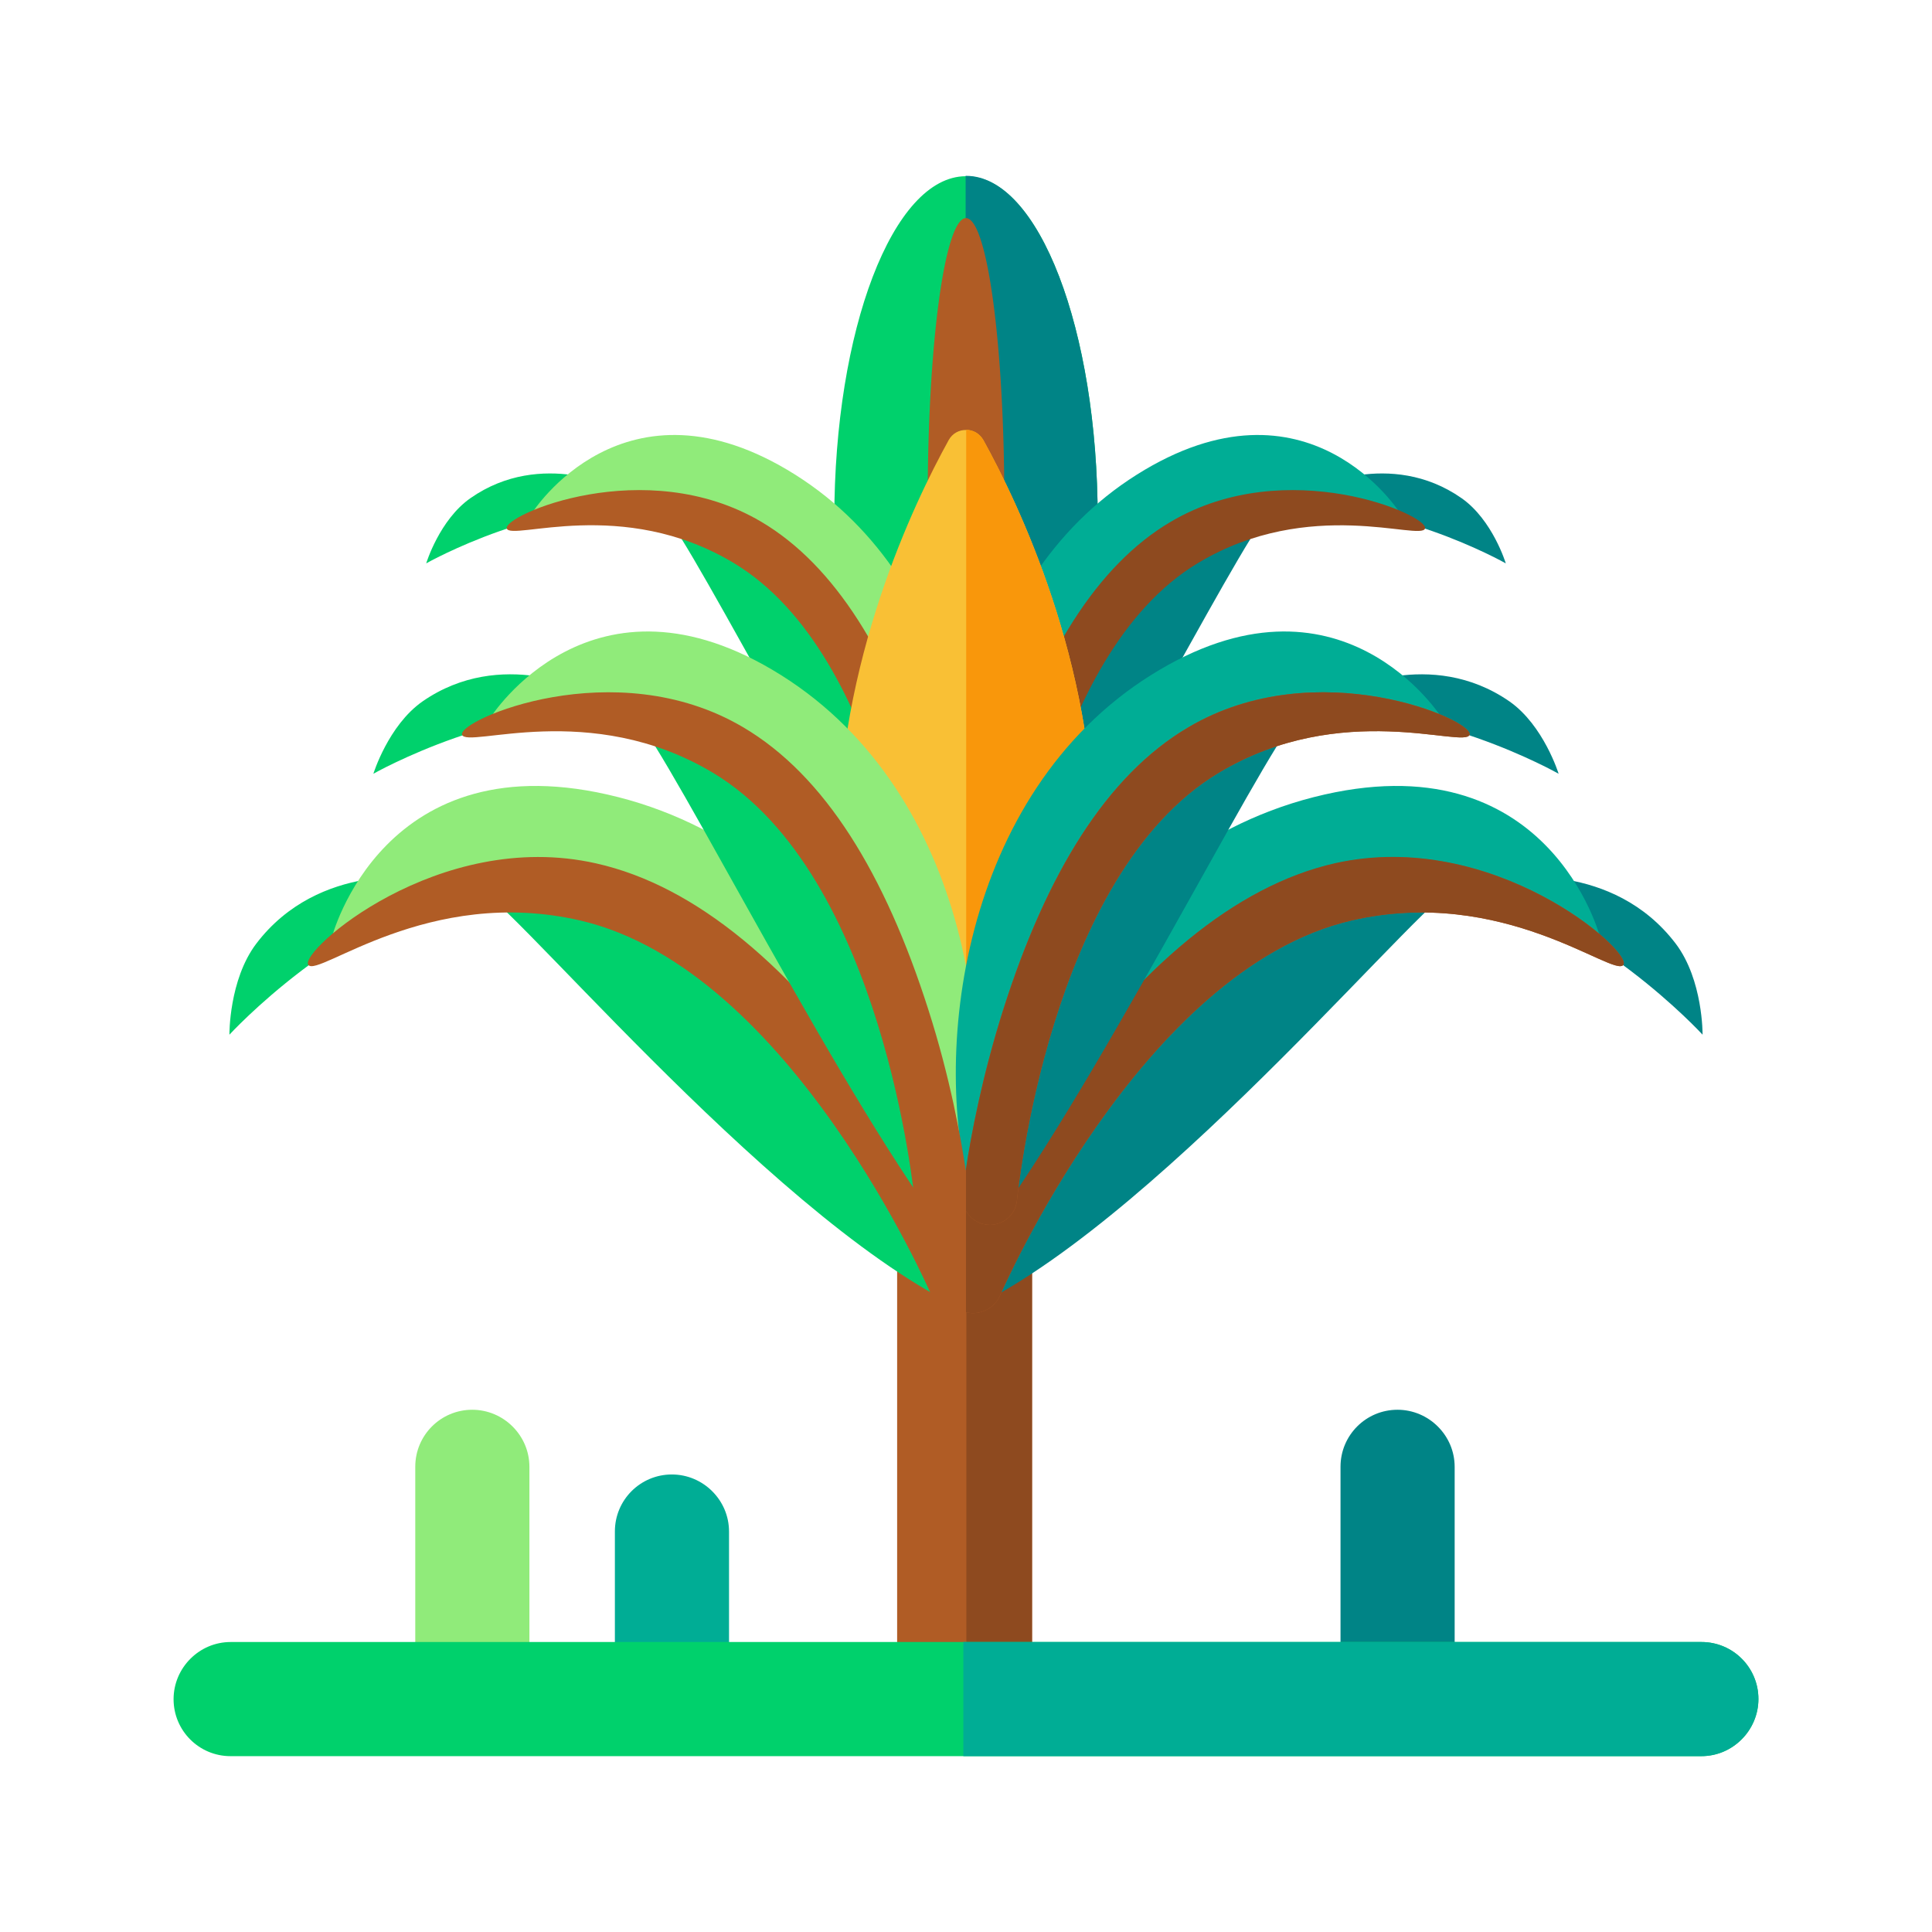 <svg xmlns="http://www.w3.org/2000/svg" width="200" height="200" class="icon" viewBox="0 0 1024 1024"><path fill="#00D16C" d="M581.8 275c0 100.3-31.2 181.6-69.8 181.6h-.2c-38.3-.2-69.6-81.4-69.6-181.6s31.1-181.4 69.6-181.6h.2c38.5-.2 69.8 81.2 69.8 181.6z"/><path fill="#008486" d="M581.8 275c0 100.3-31.2 181.6-69.8 181.6h-.2V93.2h.2c38.5 0 69.8 81.4 69.8 181.8z"/><path fill="#B05C25" d="M491.7 264.9a20.3 149.3 0 1 0 40.6 0 20.3 149.3 0 1 0-40.6 0Z"/><path fill="#00D16C" d="M329.3 259.4s-42.1-21.8-79.9 4.6c-16.5 11.5-23.5 34.6-23.5 34.6s63.2-35.9 122.8-29.4c9.8 1.1 89.6 163.1 146 241.9 0 0-.9-137.4-69.1-198.1s-96.3-53.6-96.3-53.6z"/><path fill="#90EB7A" d="M282 271.9s48.7-77.5 139.5-20.3 106.1 182.7 85.4 253.3c0 0-20.1-250.6-224.9-233z"/><path fill="#008486" d="M694.7 259.4s42.1-21.8 79.9 4.6c16.5 11.5 23.5 34.6 23.5 34.6s-63.2-35.9-122.8-29.4c-9.8 1.1-89.6 163.1-146 241.9 0 0 .9-137.4 69.1-198.1s96.3-53.6 96.3-53.6z"/><path fill="#00AD95" d="M742 271.9s-48.7-77.5-139.5-20.3-106.1 182.7-85.4 253.3c0 0 20.1-250.6 224.9-233z"/><path fill="#B05C25" d="M492.2 412c-20.7-64.8-49.5-112.3-88.8-135.5-61.6-36.3-136.9-3.3-134.8 3.6 2.2 6.8 61.3-17.2 120.3 18.3 81.7 49 96.6 203.7 96.7 205.2.6 5.3 4.2 9.5 9 11.1 1.6.6 3.5.8 5.4.6 7.2-.8 12.4-7.2 11.7-14.4-.1-1.6-4.3-41.5-19.5-88.9z"/><path fill="#8E4A1F" d="M620.6 276.5c-39.4 23.2-68.1 70.6-88.8 135.5-15.1 47.4-19.4 87.2-19.6 88.9-.8 7.2 4.4 13.6 11.7 14.4 1.8.2 3.7 0 5.4-.6 4.8-1.5 8.5-5.8 9-11.1.2-1.5 15-156.2 96.7-205.2 59.1-35.5 118.2-11.4 120.3-18.3 2.3-6.9-73.1-39.9-134.7-3.6z"/><path fill="#B05C25" d="M547 543.4v346.4c0 6-4.9 10.9-10.9 10.9h-49.7c-6 0-10.9-4.9-10.9-10.9V543.4c0-6 4.9-10.9 10.9-10.9h49.7c6 0 10.9 4.9 10.9 10.9z"/><path fill="#8E4A1F" d="M547 543.4v346.4c0 6-4.9 10.9-10.9 10.9h-23.9V532.5h23.9c6 0 10.9 4.9 10.9 10.9z"/><path fill="#F9C035" d="M580 448.5c0 98-40.3 181.7-58.8 215.2-2 3.6-5.5 5.4-9.1 5.4-3.7 0-7.3-1.7-9.3-5.4-18.6-33.4-58.8-117.2-58.8-215.2s40.3-181.7 58.8-215.2c2-3.7 5.7-5.5 9.3-5.4 3.6 0 7 1.8 9.1 5.4 18.5 33.4 58.8 117.1 58.8 215.2z"/><path fill="#F9970B" d="M580 448.5c0 98-40.3 181.7-58.8 215.2-2 3.6-5.5 5.4-9.1 5.4V227.8c3.6 0 7 1.8 9.1 5.4 18.5 33.5 58.8 117.2 58.8 215.3z"/><path fill="#008486" d="M798.7 465.5s56.1-9.3 89.5 34.7c14.5 19.2 14.2 48.2 14.2 48.2s-59-64.4-129.3-78.8c-11.7-2.4-153.4 172-255.8 222.6 0 0 51.5-156.7 151.9-200.8s129.5-25.9 129.5-25.9z"/><path fill="#00AD95" d="M848.2 497.1s-27.1-106.4-151.9-74.6-188.4 169.6-190.8 257.9c-.1-.1 115.4-278.7 342.7-183.3z"/><path fill="#00D16C" d="M225.3 465.5s-56.1-9.3-89.5 34.7c-14.5 19.2-14.2 48.2-14.2 48.2s59-64.4 129.3-78.8c11.7-2.4 153.4 172 255.8 222.6 0 0-51.5-156.7-151.9-200.8s-129.5-25.9-129.5-25.9z"/><path fill="#90EB7A" d="M175.8 497.1s27.1-106.4 151.9-74.6 188.5 169.6 190.8 257.9c.1-.1-115.4-278.7-342.7-183.3z"/><path fill="#B05C25" d="M860.4 511.4c-5 7-63.7-42.2-144.2-23.5-111.4 25.9-185.4 197-186.2 198.8-2.6 5.9-8.4 9.3-14.4 9.3-1.2 0-2.4-.2-3.6-.5-1.3.3-2.5.5-3.8.5-6 0-11.8-3.5-14.4-9.3-.8-1.6-74.7-172.9-186.2-198.8-80.6-18.7-139.2 30.5-144.2 23.5s68.9-72.6 152.5-53.8c53.6 12 103.9 55.5 151.4 122 12.6 17.6 23.2 34.7 31.7 49.3v-10.8h25.5V629c8.5-14.6 19.1-31.7 31.7-49.3 47.5-66.5 97.9-109.9 151.4-122 83.9-18.8 157.9 46.7 152.8 53.7z"/><path fill="#8E4A1F" d="M860.4 511.4c-5 7-63.7-42.2-144.2-23.5-111.4 25.9-185.4 197-186.2 198.8-2.6 5.9-8.4 9.3-14.4 9.3-1.2 0-2.4-.2-3.6-.5V618h12.6v10.8c8.5-14.6 19.1-31.7 31.7-49.3 47.5-66.5 97.9-109.9 151.4-122 83.8-18.6 157.8 46.9 152.7 53.9z"/><path fill="#00D16C" d="M312.2 366.7s-46.4-24-88.3 5.1c-18.1 12.7-26 38.3-26 38.3s69.9-39.7 135.6-32.5c10.9 1.2 99.1 180.2 161.2 267.3 0 0-.9-151.9-76.2-218.8s-106.3-59.4-106.3-59.4z"/><path fill="#90EB7A" d="M259.9 380.4s53.8-85.6 154.2-22.5 117.2 201.8 94.2 279.8c0 0-22.3-276.7-248.4-257.3z"/><path fill="#008486" d="M711.8 366.7s46.4-24 88.3 5.1c18.1 12.7 26 38.3 26 38.3s-69.9-39.7-135.6-32.5c-10.9 1.2-99.1 180.2-161.2 267.3 0 0 .9-151.9 76.2-218.8s106.3-59.4 106.3-59.4z"/><path fill="#00AD95" d="M764.1 380.4s-53.8-85.6-154.2-22.5-117.2 201.8-94.2 279.8c0 0 22.3-276.7 248.4-257.3z"/><path fill="#B05C25" d="M778.9 389.4c-2.4 7.6-67.7-19-133 20.2-90.3 54.2-106.7 225-106.9 226.7-.6 5.9-4.6 10.5-9.9 12.2-1.8.6-3.9.9-6 .6-4.8-.5-8.8-3.3-11.1-7.2 0-.1-.1-.2-.1-.2-2.2 4-6.3 6.9-11.2 7.4-2 .2-4 0-6-.6-5.3-1.7-9.3-6.4-9.9-12.2-.2-1.7-16.6-172.6-106.9-226.7-65.2-39.1-130.6-12.6-133-20.2-2.4-7.6 80.8-44.1 148.9-4C437.3 411 469.1 463.3 492 535c11.6 36.1 17.3 68.3 19.9 85.4 0-.3.1-.6.1-.9 2.6-17.2 8.5-48.9 19.8-84.5 22.8-71.7 54.6-124 98.2-149.6 68.1-40.1 151.3-3.6 148.9 4z"/><path fill="#8E4A1F" d="M778.9 389.4c-2.4 7.6-67.7-19-133 20.2-90.3 54.2-106.7 225-106.9 226.7-.6 5.9-4.6 10.5-9.9 12.2-1.8.6-3.9.9-6 .6-4.8-.5-8.8-3.3-11.1-7.2v-22.4c2.6-17.2 8.5-48.9 19.8-84.5 22.8-71.7 54.6-124 98.2-149.6 68.1-40.1 151.3-3.6 148.9 4z"/><path fill="#90EB7A" d="M250.4 900.6c-8.3 0-15.9-3.4-21.4-8.9s-8.9-13-8.9-21.4v-92.9c0-16.7 13.5-30.2 30.2-30.2 8.3 0 15.9 3.4 21.4 8.9s8.9 13 8.9 21.4v92.9c.1 16.6-13.5 30.2-30.2 30.2z"/><path fill="#008486" d="M740.8 900.6c-8.3 0-15.9-3.4-21.4-8.9s-8.9-13-8.9-21.4v-92.9c0-16.7 13.5-30.2 30.2-30.2 8.3 0 15.9 3.4 21.4 8.9s8.9 13 8.9 21.4v92.9c0 16.6-13.5 30.2-30.2 30.2z"/><path fill="#00AD95" d="M356.2 900.6c-8.3 0-15.9-3.4-21.4-8.9s-8.9-13-8.9-21.4v-58.6c0-16.7 13.5-30.2 30.2-30.2 8.3 0 15.9 3.4 21.4 8.9s8.9 13 8.9 21.4v58.7c0 16.5-13.5 30.1-30.2 30.1z"/><path fill="#00D16C" d="M932 900.5c0 8.3-3.4 15.9-8.9 21.4s-13 8.9-21.4 8.9H122.2c-16.7 0-30.2-13.5-30.2-30.2 0-8.3 3.4-15.9 8.9-21.4s13-8.9 21.4-8.9h779.5c16.7 0 30.2 13.5 30.2 30.2z"/><path fill="#00AD95" d="M932 900.5c0 8.3-3.4 15.9-8.9 21.4s-13 8.9-21.4 8.9H510.6v-60.5h391.2c16.7 0 30.2 13.5 30.2 30.2z"/></svg>